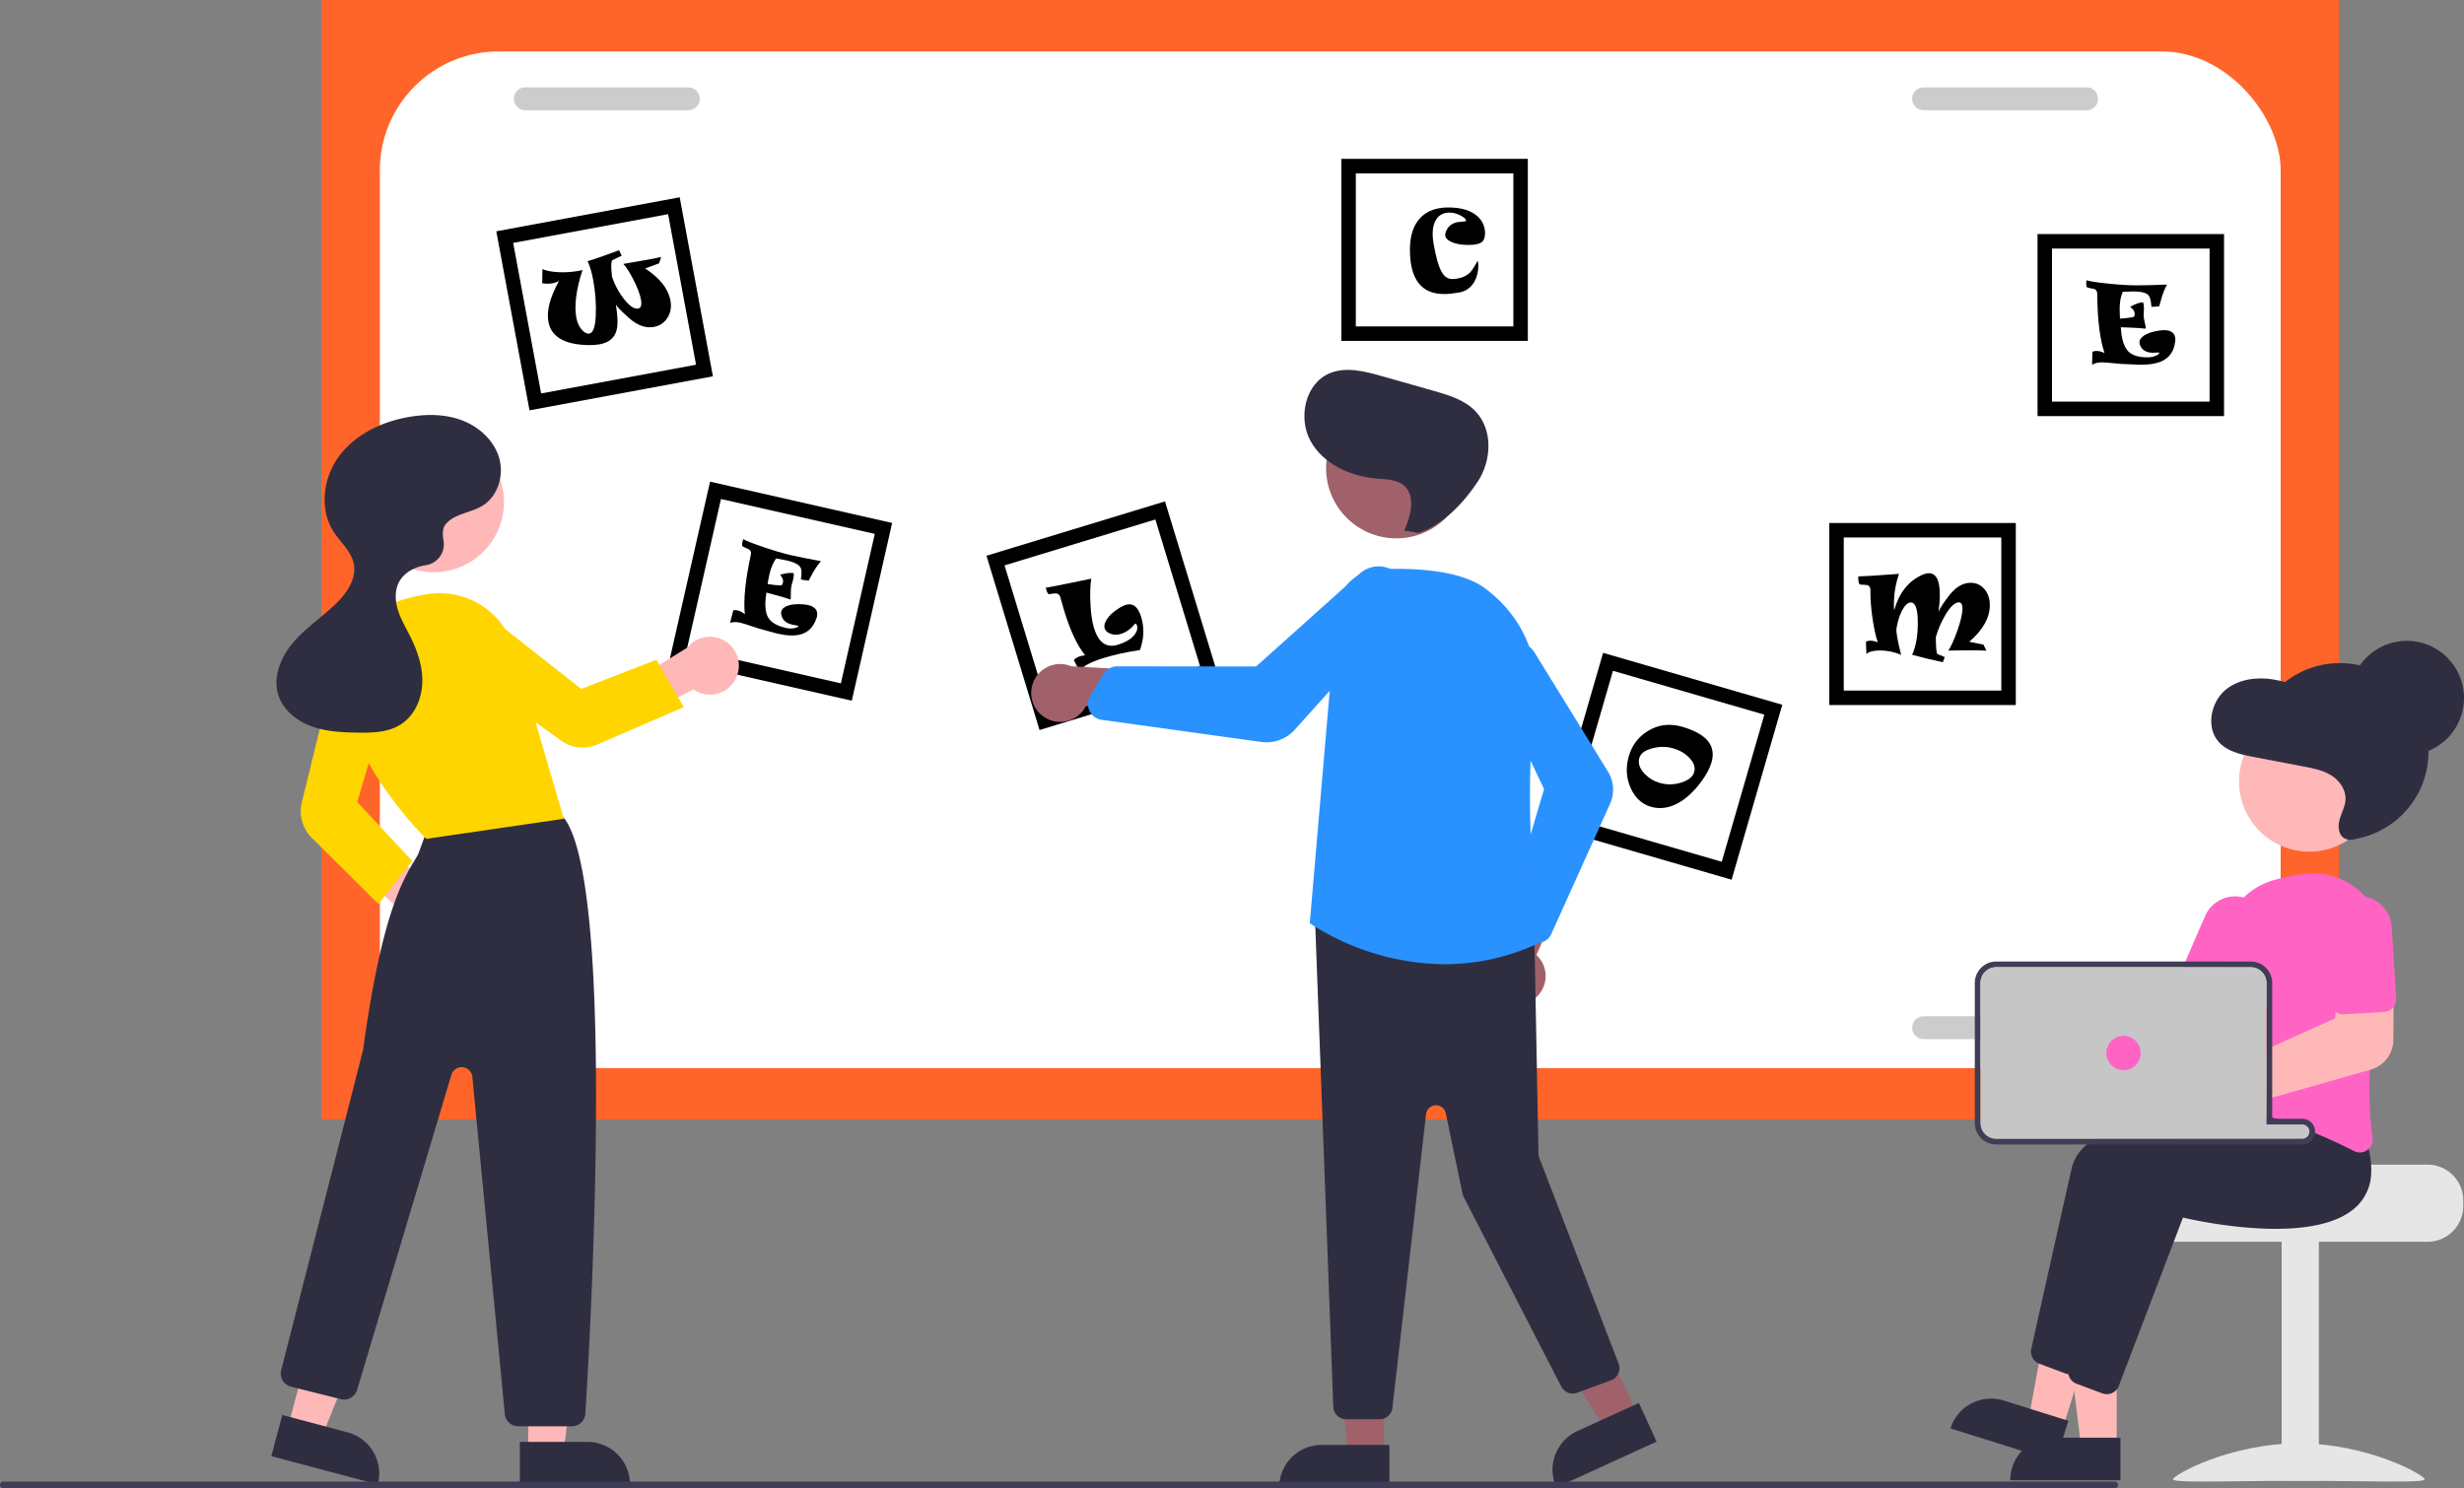 <?xml version="1.0" encoding="UTF-8" standalone="no"?>
<!-- Created with Inkscape (http://www.inkscape.org/) -->

<svg
   width="227.978mm"
   height="137.733mm"
   viewBox="0 0 227.978 137.733"
   version="1.1"
   id="svg5"
   xml:space="preserve"
   inkscape:version="1.2.2 (732a01da63, 2022-12-09)"
   sodipodi:docname="hero.svg"
   xmlns:inkscape="http://www.inkscape.org/namespaces/inkscape"
   xmlns:sodipodi="http://sodipodi.sourceforge.net/DTD/sodipodi-0.dtd"
   xmlns="http://www.w3.org/2000/svg"
   xmlns:svg="http://www.w3.org/2000/svg"><rect x="0" y="0" width="227.978" height="137.733" fill="#808080" stroke="none"/><sodipodi:namedview
     id="namedview7"
     pagecolor="#505050"
     bordercolor="#eeeeee"
     borderopacity="1"
     inkscape:showpageshadow="0"
     inkscape:pageopacity="0"
     inkscape:pagecheckerboard="0"
     inkscape:deskcolor="#505050"
     inkscape:document-units="mm"
     showgrid="false"
     inkscape:zoom="1.4503086"
     inkscape:cx="343.37519"
     inkscape:cy="110.6661"
     inkscape:window-width="1920"
     inkscape:window-height="1001"
     inkscape:window-x="-9"
     inkscape:window-y="-9"
     inkscape:window-maximized="1"
     inkscape:current-layer="layer1" /><defs
     id="defs2" /><g
     inkscape:label="Layer 1"
     inkscape:groupmode="layer"
     id="layer1"
     transform="translate(-173.144,305.974)"><path
       id="rect234"
       style="fill:#ff652a;fill-opacity:1;stroke-width:0.211"
       d="m 202.885,-202.375 c 62.226,0 124.451,0 186.677,0 0,-34.533 0,-69.066 0,-103.599 -62.226,0 -124.451,0 -186.677,0 0,34.533 0,69.066 0,103.599 z" /><rect
       style="fill:#ffffff;fill-opacity:1;stroke-width:0.211"
       id="rect1529"
       width="175.874"
       height="94.077"
       x="208.286"
       y="-301.213"
       ry="11.001" /><g
       id="g2230"
       transform="matrix(0.83,-0.154,0.154,0.83,165.043,-363.01)"><path
         id="rect2037"
         style="fill:#000000;fill-opacity:1;stroke-width:0.265"
         d="m 45.967,103.566 c 0,6.477 0,12.953 0,19.43 6.815,0 13.63,0 20.445,0 0,-6.653 0,-13.306 0,-19.959 -6.815,0 -13.63,0 -20.445,0 0,0.176 0,0.353 0,0.529 z" /><rect
         style="fill:#ffffff;fill-opacity:1;stroke-width:0.265"
         id="rect2039"
         width="17.271"
         height="16.784"
         x="47.554"
         y="104.625" /><g
         aria-label="W"
         id="text2154"
         style="font-size:11.489px;font-family:Ravie;-inkscape-font-specification:Ravie;stroke-width:0.359"><path
           d="m 63.35,113.968 q 0,1.105 -0.673,1.818 -0.668,0.707 -1.633,0.707 -1.363,0 -2.474,-1.414 -1.043,-1.335 -1.184,-1.756 -0.039,1.958 -0.438,2.788 -0.561,1.173 -2.098,1.173 -0.511,0 -1.195,-0.135 -3.882,-0.78 -3.882,-3.321 0,-1.801 1.964,-4.196 -0.331,0.129 -0.735,0.129 -0.567,0 -1.128,-0.208 l 0.309,-1.515 q 0.64,0.415 1.728,0.662 1.06,0.247 2.205,0.247 0.062,0 0.18,-0.006 0.123,-0.006 0.185,-0.006 -1.616,2.968 -1.616,5.032 0,0.83 0.365,1.419 0.337,0.533 0.724,0.533 0.628,0 1.043,-1.795 0.438,-1.885 0.438,-3.893 0,-1.313 -0.23,-2.149 1.234,-0.123 3.618,-0.55 0.056,0.23 0.163,0.651 -0.426,0.095 -1.128,0.303 -0.247,0.359 -0.331,1.801 0.236,1.504 0.892,2.693 0.662,1.217 1.29,1.217 0.482,0 0.482,-0.92 0,-0.898 -0.415,-2.289 -0.387,-1.296 -0.769,-1.896 1.672,0.034 2.945,0.034 0.572,0 1.262,-0.022 -0.191,0.381 -0.359,0.645 l -1.593,0.264 q 2.087,1.997 2.087,3.955 z"
           id="path420" /></g></g><g
       id="g2224"
       transform="matrix(0.824,0.187,-0.187,0.824,238.196,-369.283)"><path
         id="path2156"
         style="fill:#000000;fill-opacity:1;stroke-width:0.265"
         d="m 29.001,124.871 c 0,6.477 0,12.953 0,19.43 6.815,0 13.63,0 20.445,0 0,-6.653 0,-13.306 0,-19.959 -6.815,0 -13.63,0 -20.445,0 0,0.176 0,0.353 0,0.529 z" /><rect
         style="fill:#ffffff;fill-opacity:1;stroke-width:0.265"
         id="rect2158"
         width="17.271"
         height="16.784"
         x="30.588"
         y="125.93" /><g
         aria-label="E"
         id="text2162"
         style="font-size:11.489px;font-family:Ravie;-inkscape-font-specification:Ravie;stroke-width:0.359"><path
           d="m 43.691,136.196 q 0,0.123 -0.017,0.18 -0.163,1.492 -1.33,2.104 -0.881,0.46 -2.48,0.46 -0.247,0 -2.07,-0.09 -0.314,-0.017 -1.111,-0.101 -0.679,-0.073 -1.027,-0.073 -0.707,0 -1.094,0.275 l 0.039,-1.436 q 0.18,-0.09 0.443,-0.09 0.398,0 0.886,0.23 -0.763,-2.222 -0.802,-6.513 -0.006,-0.387 -0.325,-0.511 -0.325,-0.051 -0.757,-0.163 -0.123,-0.067 -0.123,-0.477 0,-0.252 0.034,-0.314 0.494,0.168 2.339,0.359 1.874,0.196 3.097,0.196 1.391,0 3.377,-0.084 -0.309,0.578 -0.527,1.251 -0.157,0.567 -0.314,1.128 -0.079,0.006 -0.376,0.034 -0.236,0.028 -0.37,0.028 -0.112,0 -0.123,-0.073 -0.045,-0.797 -0.258,-1.122 -0.314,-0.494 -1.756,-0.494 -0.112,0 -1.128,0.045 -0.331,0.774 -0.331,1.885 0,0.202 0.017,0.555 0.017,0.353 0.017,0.499 0.443,-0.034 0.763,-0.067 0.774,-0.09 0.802,-0.174 0.045,-0.146 0.045,-0.297 0,-0.252 -0.18,-0.466 -0.151,-0.151 -0.303,-0.303 0.258,-0.14 0.488,-0.241 0.555,-0.236 0.903,-0.247 0.112,0.23 0.112,0.634 0,0.123 -0.017,0.37 -0.017,0.247 -0.017,0.365 0,0.41 0.23,1.38 0.022,0.101 0,0.129 -0.017,0.017 -0.067,0.011 -0.471,-0.067 -1.616,-0.112 -0.527,-0.022 -1.049,-0.039 0.107,1.941 0.836,2.665 0.634,0.634 2.126,0.634 0.471,0 0.886,-0.185 0.365,-0.163 0.365,-0.286 0,-0.062 -0.123,-0.062 -0.101,0 -0.269,0.017 -0.168,0.011 -0.286,0.011 -1.094,0 -1.436,-0.842 -0.056,-0.14 -0.056,-0.286 0,-0.438 0.539,-0.78 0.572,-0.365 1.61,-0.522 0.309,-0.045 0.539,-0.045 1.245,0 1.245,1.049 z"
           id="path435" /></g></g><g
       id="g2218"
       transform="matrix(0.808,-0.246,0.246,0.808,200.421,-374.654)"><path
         id="path2164"
         style="fill:#000000;fill-opacity:1;stroke-width:0.265"
         d="m 31.065,158.636 c 0,6.477 0,12.953 0,19.43 6.815,0 13.63,0 20.445,0 0,-6.653 0,-13.306 0,-19.959 -6.815,0 -13.63,0 -20.445,0 0,0.176 0,0.353 0,0.529 z" /><rect
         style="fill:#ffffff;fill-opacity:1;stroke-width:0.265"
         id="rect2166"
         width="17.271"
         height="16.784"
         x="32.652"
         y="159.694" /><g
         aria-label="L"
         id="text2170"
         style="font-size:11.489px;font-family:Ravie;-inkscape-font-specification:Ravie;stroke-width:0.359"><path
           d="m 45.323,169.466 q 0,0.847 -0.258,1.655 -0.185,0.583 -0.511,1.133 -0.18,0.281 -0.353,0.567 -0.045,0.073 -0.151,0.056 -2.07,-0.314 -3.938,-0.314 -2.468,0 -2.968,0.679 l -0.252,-1.414 q 0.303,-0.202 0.78,-0.202 0.241,0 0.555,0.067 -0.774,-1.935 -0.774,-5.33 0,-0.252 0.011,-0.769 0.017,-0.522 0.017,-0.797 0,-0.477 -0.511,-0.572 -0.185,-0.022 -0.572,-0.095 -0.151,-0.039 -0.151,-0.539 0,-0.129 0.022,-0.241 0.107,0.051 5.049,0.505 -0.477,0.971 -0.87,2.525 -0.421,1.644 -0.421,2.704 0,2.541 1.941,2.541 1.408,0 2.121,-0.533 0.522,-0.387 0.522,-0.87 0,-0.252 -0.123,-0.252 -0.028,0 -0.056,0.022 -0.858,0.595 -1.762,0.595 -0.825,0 -1.318,-0.561 -0.219,-0.247 -0.219,-0.527 0,-0.46 0.533,-0.898 0.516,-0.432 1.352,-0.69 0.662,-0.208 1.088,-0.208 1.217,0 1.217,1.762 z"
           id="path438" /></g></g><g
       id="g2212"
       transform="matrix(0.844,0,0,0.844,271.031,-465.869)"><path
         id="path2172"
         style="fill:#000000;fill-opacity:1;stroke-width:0.265"
         d="m 31.065,207.397 c 0,6.477 0,12.953 0,19.43 6.815,0 13.63,0 20.445,0 0,-6.653 0,-13.306 0,-19.959 -6.815,0 -13.63,0 -20.445,0 0,0.176 0,0.353 0,0.529 z" /><rect
         style="fill:#ffffff;fill-opacity:1;stroke-width:0.265"
         id="rect2174"
         width="17.271"
         height="16.784"
         x="32.652"
         y="208.456" /><g
         aria-label="C"
         id="text2178"
         style="font-size:11.489px;font-family:Ravie;-inkscape-font-specification:Ravie;stroke-width:0.359"><path
           d="m 46.818,215.035 q 0,0.701 -0.398,0.987 -0.398,0.286 -1.403,0.286 -1.156,0 -1.874,-0.325 -0.69,-0.314 -0.69,-0.785 0,-0.247 0.196,-0.6 0.342,-0.623 1.139,-0.791 0.449,-0.045 0.892,-0.095 0.062,-0.034 0.062,-0.079 0,-0.219 -0.55,-0.527 -0.617,-0.348 -1.279,-0.348 -0.937,0 -1.419,0.712 -0.421,0.612 -0.421,1.61 0,0.494 0.095,1.032 0.393,2.328 0.931,3.215 0.432,0.718 1.133,0.718 0.258,0 0.522,-0.045 0.931,-0.163 1.459,-0.718 0.258,-0.269 0.769,-1.178 0.067,-0.045 0.067,-0.011 0.034,0.275 0.034,0.471 0,0.993 -0.426,1.756 -0.561,1.004 -1.711,1.206 -0.92,0.163 -1.616,0.163 -3.748,0 -3.748,-4.864 0,-2.356 1.201,-3.551 1.083,-1.077 2.996,-1.077 2.165,0 3.226,0.982 0.813,0.752 0.813,1.857 z"
           id="path423" /></g></g><g
       id="g2206"
       transform="matrix(0.811,0.235,-0.235,0.811,298.47,-426.349)"><g
         id="g1883"
         transform="translate(16.741,-4.183)"><path
           id="path2180"
           style="fill:#000000;fill-opacity:1;stroke-width:0.265"
           d="m 69.011,202.787 c 0,6.477 0,12.953 0,19.43 6.815,0 13.63,0 20.445,0 0,-6.653 0,-13.306 0,-19.959 -6.815,0 -13.63,0 -20.445,0 0,0.176 0,0.353 0,0.529 z" /><rect
           style="fill:#ffffff;fill-opacity:1;stroke-width:0.265"
           id="rect2182"
           width="17.271"
           height="16.784"
           x="70.598"
           y="203.846" /><g
           aria-label="O"
           id="text2186"
           style="font-size:11.489px;font-family:Ravie;-inkscape-font-specification:Ravie;stroke-width:0.359"><path
             d="m 83.763,210.476 q 0,1.049 -0.539,2.468 -0.623,1.633 -1.56,2.659 -1.279,1.397 -2.934,1.397 -1.52,0 -2.67,-1.33 -1.189,-1.38 -1.189,-3.327 0,-1.857 1.229,-3.22 1.352,-1.498 3.506,-1.498 4.157,0 4.157,2.85 z m -1.526,1.56 q 0,-0.785 -0.886,-1.324 -0.864,-0.539 -2.081,-0.539 -1.1,0 -2.143,0.617 -1.094,0.645 -1.094,1.419 0,0.903 1.015,1.498 0.881,0.511 1.879,0.511 1.257,0 2.295,-0.712 1.015,-0.69 1.015,-1.47 z"
             id="path429" /></g></g></g><g
       id="g2200"
       transform="matrix(0.844,0,0,0.844,295.391,-468.467)"><path
         id="path2188"
         style="fill:#000000;fill-opacity:1;stroke-width:0.265"
         d="m 55.694,250.402 c 0,6.477 0,12.953 0,19.43 6.815,0 13.63,0 20.445,0 0,-6.653 0,-13.306 0,-19.959 -6.815,0 -13.63,0 -20.445,0 0,0.176 0,0.353 0,0.529 z" /><rect
         style="fill:#ffffff;fill-opacity:1;stroke-width:0.265"
         id="rect2190"
         width="17.271"
         height="16.784"
         x="57.281"
         y="251.46" /><g
         aria-label="M"
         id="text2194"
         style="font-size:11.489px;font-family:Ravie;-inkscape-font-specification:Ravie;stroke-width:0.359"><path
           d="m 73.292,258.859 q 0,2.098 -2.255,4.034 l 1.554,0.309 q 0.118,0.224 0.331,0.668 -0.628,-0.045 -1.806,-0.045 -1.116,0 -2.373,0.034 0.443,-0.662 0.971,-2.132 0.578,-1.616 0.578,-2.48 0,-0.673 -0.393,-0.673 -0.651,0 -1.453,1.335 -0.69,1.139 -1.072,2.463 0,1.464 0.146,1.851 0.219,0.095 0.83,0.348 -0.062,0.157 -0.208,0.561 -1.919,-0.404 -3.366,-0.813 0.623,-1.391 0.623,-3.484 0,-2.25 -0.763,-2.25 -0.505,0 -0.971,0.892 -0.449,0.864 -0.623,2.081 0.011,0.707 0.527,2.771 -1.105,-0.482 -2.323,-0.482 -1.072,0 -1.481,0.387 l -0.056,-1.341 q 0.208,-0.118 0.516,-0.118 0.342,0 0.78,0.174 -0.359,-1.088 -0.583,-2.687 -0.219,-1.526 -0.219,-2.794 v -0.241 q 0,-0.471 -0.376,-0.555 -0.376,-0.028 -0.752,-0.056 -0.208,-0.034 -0.208,-0.847 0,-0.045 0.118,-0.045 0.64,0 4.353,-0.275 -0.561,1.599 -0.561,3.388 0,0.353 0.034,0.595 0.774,-2.766 2.94,-3.815 0.499,-0.241 0.864,-0.241 1.195,0 1.195,2.379 0,0.853 -0.151,1.863 0.331,-0.746 1.251,-1.896 1.043,-1.296 2.289,-1.296 0.886,0 1.487,0.679 0.606,0.696 0.606,1.756 z"
           id="path432" /></g></g><g
       id="g1866"
       transform="matrix(0.844,0,0,0.844,287.931,-494.623)"><g
         id="g1872"
         transform="translate(31.668,-0.69)"><path
           id="path1858"
           style="fill:#000000;fill-opacity:1;stroke-width:0.265"
           d="m 55.694,250.402 c 0,6.477 0,12.953 0,19.43 6.815,0 13.63,0 20.445,0 0,-6.653 0,-13.306 0,-19.959 -6.815,0 -13.63,0 -20.445,0 0,0.176 0,0.353 0,0.529 z" /><rect
           style="fill:#ffffff;fill-opacity:1;stroke-width:0.265"
           id="rect1860"
           width="17.271"
           height="16.784"
           x="57.281"
           y="251.46" /><g
           aria-label="E"
           id="text1864"
           style="font-size:11.489px;font-family:Ravie;-inkscape-font-specification:Ravie;stroke-width:0.359"><path
             d="m 70.8,261.457 q 0,0.123 -0.017,0.18 -0.163,1.492 -1.33,2.104 -0.881,0.46 -2.48,0.46 -0.247,0 -2.07,-0.09 -0.314,-0.017 -1.111,-0.101 -0.679,-0.073 -1.027,-0.073 -0.707,0 -1.094,0.275 l 0.039,-1.436 q 0.18,-0.09 0.443,-0.09 0.398,0 0.886,0.23 -0.763,-2.222 -0.802,-6.513 -0.006,-0.387 -0.325,-0.511 -0.325,-0.051 -0.757,-0.163 -0.123,-0.067 -0.123,-0.477 0,-0.252 0.034,-0.314 0.494,0.168 2.339,0.359 1.874,0.196 3.097,0.196 1.391,0 3.377,-0.084 -0.309,0.578 -0.527,1.251 -0.157,0.567 -0.314,1.128 -0.079,0.006 -0.376,0.034 -0.236,0.028 -0.37,0.028 -0.112,0 -0.123,-0.073 -0.045,-0.797 -0.258,-1.122 -0.314,-0.494 -1.756,-0.494 -0.112,0 -1.128,0.045 -0.331,0.774 -0.331,1.885 0,0.202 0.017,0.555 0.017,0.353 0.017,0.499 0.443,-0.034 0.763,-0.067 0.774,-0.09 0.802,-0.174 0.045,-0.146 0.045,-0.297 0,-0.252 -0.18,-0.466 -0.151,-0.151 -0.303,-0.303 0.258,-0.14 0.488,-0.241 0.555,-0.236 0.903,-0.247 0.112,0.23 0.112,0.634 0,0.123 -0.017,0.37 -0.017,0.247 -0.017,0.365 0,0.41 0.23,1.38 0.022,0.101 0,0.129 -0.017,0.017 -0.067,0.011 -0.471,-0.067 -1.616,-0.112 -0.527,-0.022 -1.049,-0.039 0.107,1.941 0.836,2.665 0.634,0.634 2.126,0.634 0.471,0 0.886,-0.185 0.365,-0.163 0.365,-0.286 0,-0.062 -0.123,-0.062 -0.101,0 -0.269,0.017 -0.168,0.011 -0.286,0.011 -1.094,0 -1.436,-0.842 -0.056,-0.14 -0.056,-0.286 0,-0.438 0.539,-0.78 0.572,-0.365 1.61,-0.522 0.309,-0.045 0.539,-0.045 1.245,0 1.245,1.049 z"
             id="path426" /></g></g></g><path
       d="m 366.205,-295.773 h -15.081 a 1.058,1.058 0 0 1 0,-2.117 h 15.081 a 1.058,1.058 0 0 1 0,2.117 z"
       fill="#cccccc"
       id="path2175"
       style="stroke-width:0.265" /><path
       d="m 212.571,-218.279 a 2.661,2.661 0 0 1 -2.302,-3.368 l -6.782,-6.313 3.586,-0.91 6.669,5.409 a 2.675,2.675 0 0 1 -1.171,5.182 z"
       fill="#ffb8b8"
       id="path2177"
       style="stroke-width:0.265" /><polygon
       points="184.404,566.253 196.664,566.253 202.496,518.965 184.402,518.965 "
       fill="#ffb8b8"
       id="polygon2179"
       transform="matrix(0.265,0,0,0.265,173.145,-321.437)" /><path
       d="m 231.435,-168.605 -10.195,4.7e-4 -1.8e-4,-3.939 6.256,-2.9e-4 a 3.939,3.939 0 0 1 3.939,3.939 v 0 z"
       fill="#2f2e41"
       id="path2181"
       style="stroke-width:0.265" /><polygon
       points="100.345,557.401 112.193,560.555 129.994,516.359 112.509,511.705 "
       fill="#ffb8b8"
       id="polygon2183"
       transform="matrix(0.265,0,0,0.265,173.145,-321.437)" /><path
       d="m 208.1,-168.604 -9.852,-2.622 1.013,-3.806 6.045,1.609 a 3.939,3.939 0 0 1 2.793,4.819 z"
       fill="#2f2e41"
       id="path2185"
       style="stroke-width:0.265" /><path
       d="m 226.052,-173.985 h -4.95 a 1.251,1.251 0 0 1 -1.25,-1.136 l -3.005,-31.203 a 0.992,0.992 0 0 0 -1.937,-0.189 l -8.724,29.157 a 1.255,1.255 0 0 1 -1.508,0.859 l -4.605,-1.151 a 1.256,1.256 0 0 1 -0.912,-1.531 c 0.075,-0.294 7.517,-29.376 7.582,-29.675 1.686,-12.427 3.703,-15.757 4.787,-17.546 0.09,-0.148 0.172,-0.284 0.246,-0.413 0.093,-0.161 0.665,-1.758 1.028,-2.795 a 1.267,1.267 0 0 1 0.644,-0.788 c 4.554,-2.329 9.882,-0.717 11.406,-0.167 a 1.239,1.239 0 0 1 0.619,0.48 c 4.573,6.898 2.329,46.961 1.833,54.922 a 1.257,1.257 0 0 1 -1.254,1.176 z"
       fill="#2f2e41"
       id="path2187"
       style="stroke-width:0.265" /><circle
       cx="213.278"
       cy="-259.518"
       r="6.498"
       fill="#ffb8b8"
       id="circle2189"
       style="stroke-width:0.265" /><path
       d="m 212.59,-228.347 -0.047,-0.045 c -0.088,-0.085 -8.746,-8.567 -7.625,-16.411 0.479,-3.355 3.194,-5.498 7.85,-6.199 a 7.179,7.179 0 0 1 7.937,5.059 l 4.604,15.739 z"
       fill="#cccccc"
       id="path2191"
       style="fill:#ffd500;fill-opacity:1;stroke-width:0.265" /><path
       d="m 208.158,-222.314 -6.17,-6.131 a 3.476,3.476 0 0 1 -0.921,-3.279 l 2.987,-12.149 a 2.74,2.74 0 0 1 3.487,-1.958 2.755,2.755 0 0 1 1.802,3.385 l -3.144,10.688 5.085,5.46 z"
       fill="#cccccc"
       id="path2193"
       style="fill:#ffd500;fill-opacity:1;stroke-width:0.265" /><path
       d="m 241.25,-243.236 a 2.661,2.661 0 0 1 -3.938,1.066 l -8.236,4.269 0.364,-3.626 7.302,-4.519 a 2.675,2.675 0 0 1 4.509,2.81 z"
       fill="#ffb8b8"
       id="path2195"
       style="stroke-width:0.265" /><path
       d="m 236.413,-240.537 -8.029,3.47 a 3.389,3.389 0 0 1 -3.301,-0.354 l -10.21,-7.315 a 2.74,2.74 0 0 1 -0.522,-3.965 2.754,2.754 0 0 1 3.812,-0.415 l 8.755,6.89 6.959,-2.692 z"
       fill="#cccccc"
       id="path2197"
       style="fill:#ffd500;fill-opacity:1;stroke-width:0.265" /><path
       d="m 214.356,-257.436 c 0.802,-1.004 2.299,-1.058 3.401,-1.721 1.442,-0.868 2.039,-2.807 1.574,-4.425 -0.465,-1.618 -1.836,-2.879 -3.407,-3.482 -1.572,-0.603 -3.32,-0.611 -4.978,-0.319 -2.469,0.434 -4.899,1.586 -6.405,3.59 -1.506,2.004 -1.889,4.939 -0.524,7.041 0.627,0.966 1.595,1.764 1.846,2.888 0.329,1.476 -0.707,2.9 -1.816,3.928 -1.264,1.171 -2.714,2.152 -3.821,3.472 -1.107,1.32 -1.846,3.124 -1.34,4.771 0.423,1.38 1.655,2.397 3.006,2.906 1.351,0.509 2.822,0.583 4.265,0.611 1.402,0.027 2.89,-0.007 4.071,-0.762 1.264,-0.809 1.939,-2.344 1.989,-3.844 0.05,-1.5 -0.451,-2.969 -1.123,-4.311 -0.4,-0.8 -0.866,-1.575 -1.132,-2.429 -0.266,-0.854 -0.312,-1.823 0.114,-2.61 0.448,-0.827 1.354,-1.325 2.276,-1.507 0.048,-0.009 0.099,-0.018 0.152,-0.025 a 1.958,1.958 0 0 0 1.676,-2.283 c -0.105,-0.586 -0.096,-1.147 0.178,-1.49 z"
       fill="#2f2e41"
       id="path2199"
       style="stroke-width:0.265" /><polygon
       points="483.229,567.3 470.969,567.3 465.137,520.012 483.231,520.013 "
       fill="#a0616a"
       id="polygon2201"
       transform="matrix(0.265,0,0,0.265,173.145,-321.437)" /><path
       d="m 295.439,-172.266 h 6.256 v 3.939 h -10.195 v 0 a 3.939,3.939 0 0 1 3.939,-3.939 z"
       fill="#2f2e41"
       id="path2203"
       style="stroke-width:0.265" /><polygon
       points="572.184,553.413 561.033,558.506 536.079,517.917 552.538,510.399 "
       fill="#a0616a"
       id="polygon2205"
       transform="matrix(0.265,0,0,0.265,173.145,-321.437)" /><path
       d="m 319.092,-173.546 5.69,-2.599 1.636,3.583 -9.273,4.235 v 0 a 3.939,3.939 0 0 1 1.946,-5.219 z"
       fill="#2f2e41"
       id="path2207"
       style="stroke-width:0.265" /><path
       d="m 315.089,-213.525 a 2.661,2.661 0 0 0 0.212,-4.074 l 3.813,-8.652 -4.844,0.821 -2.878,8.09 a 2.675,2.675 0 0 0 3.697,3.815 z"
       fill="#a0616a"
       id="path2209"
       style="stroke-width:0.265" /><path
       d="m 300.793,-174.638 h -3.099 a 1.195,1.195 0 0 1 -1.188,-1.104 l -1.69,-45.127 a 1.191,1.191 0 0 1 1.303,-1.271 l 17.922,1.903 a 1.191,1.191 0 0 1 1.075,1.162 l 0.376,19.906 a 0.924,0.924 0 0 0 0.062,0.316 l 7.351,19.064 a 1.19,1.19 0 0 1 -0.699,1.545 l -3.14,1.157 a 1.191,1.191 0 0 1 -1.47,-0.573 l -9.031,-17.56 a 1.184,1.184 0 0 1 -0.107,-0.302 l -1.543,-7.433 a 0.926,0.926 0 0 0 -1.827,0.083 l -3.112,27.179 a 1.19,1.19 0 0 1 -1.183,1.055 z"
       fill="#2f2e41"
       id="path2211"
       style="stroke-width:0.265" /><circle
       cx="302.336"
       cy="-262.653"
       r="6.498"
       fill="#a0616a"
       id="circle2213"
       style="stroke-width:0.265" /><path
       d="m 306.792,-216.743 a 23.195,23.195 0 0 1 -12.402,-3.757 l -0.063,-0.044 0.007,-0.077 2.486,-28.95 a 4.08,4.08 0 0 1 3.863,-3.72 c 3.222,-0.148 7.549,0.039 9.865,1.764 3.501,2.607 5.188,6.534 4.629,10.772 -1.159,8.789 0.154,20.645 0.307,21.968 l 0.011,0.095 -0.087,0.04 a 20.443,20.443 0 0 1 -8.616,1.908 z"
       fill="#6c63ff"
       id="path2215"
       style="fill:#2a92ff;fill-opacity:1;stroke-width:0.265" /><path
       d="m 315.454,-218.737 a 1.325,1.325 0 0 1 -0.974,-0.429 l -1.421,-1.551 a 1.33,1.33 0 0 1 -0.293,-1.269 l 3.241,-10.971 -4.932,-10.357 a 2.337,2.337 0 0 1 -0.16,-1.556 2.331,2.331 0 0 1 4.316,-0.551 l 6.693,10.859 a 3.162,3.162 0 0 1 0.191,2.963 l -5.453,12.082 a 1.32,1.32 0 0 1 -0.997,0.762 1.337,1.337 0 0 1 -0.211,0.017 z"
       fill="#6c63ff"
       id="path2217"
       style="fill:#2a92ff;fill-opacity:1;stroke-width:0.265" /><path
       d="m 269.649,-239.694 a 2.661,2.661 0 0 0 3.968,-0.947 l 9.376,1.216 -2.155,-4.415 -8.574,-0.478 a 2.675,2.675 0 0 0 -2.616,4.624 z"
       fill="#a0616a"
       id="path2219"
       style="stroke-width:0.265" /><path
       d="m 290.316,-237.282 a 3.552,3.552 0 0 1 -0.488,-0.034 l -14.751,-2.046 a 1.466,1.466 0 0 1 -1.125,-0.823 1.497,1.497 0 0 1 -0.084,-0.219 h -6e-5 a 1.472,1.472 0 0 1 0.152,-1.173 l 1.221,-2.024 a 1.477,1.477 0 0 1 1.258,-0.711 h 0.002 l 12.858,0.015 9.603,-8.603 a 2.611,2.611 0 0 1 1.616,-0.661 2.602,2.602 0 0 1 1.951,4.449 l -9.582,10.657 a 3.536,3.536 0 0 1 -2.63,1.173 z"
       fill="#6c63ff"
       id="path2221"
       style="fill:#2a92ff;fill-opacity:1;stroke-width:0.265" /><path
       d="m 303.075,-256.872 c 0.594,-1.374 1.096,-3.205 -0.043,-4.176 -0.661,-0.564 -1.612,-0.565 -2.478,-0.635 -2.439,-0.198 -4.949,-1.32 -6.141,-3.456 -1.192,-2.137 -0.526,-5.314 1.722,-6.278 1.516,-0.65 3.254,-0.207 4.84,0.243 l 4.764,1.351 c 1.416,0.401 2.902,0.844 3.921,1.905 1.625,1.693 1.504,4.554 0.213,6.514 -1.291,1.96 -3.235,4.003 -5.46,4.747 z"
       fill="#2f2e41"
       id="path2223"
       style="stroke-width:0.265" /><path
       d="M 368.801,-168.241 H 173.46 a 0.315,0.315 0 1 1 0,-0.63 h 195.34 a 0.315,0.315 0 1 1 0,0.63 z"
       fill="#3f3d56"
       id="path2225"
       style="stroke-width:0.265" /><path
       d="m 236.832,-295.773 h -15.081 a 1.058,1.058 0 0 1 0,-2.117 h 15.081 a 1.058,1.058 0 0 1 0,2.117 z"
       fill="#cccccc"
       id="path2456"
       style="stroke-width:0.265" /><path
       d="m 366.205,-209.813 h -15.081 a 1.058,1.058 0 0 1 0,-2.117 h 15.081 a 1.058,1.058 0 0 1 0,2.117 z"
       fill="#cccccc"
       id="path5173"
       style="stroke-width:0.265" /><g
       id="g6346"
       transform="translate(-60.419)"><circle
         cx="450.056"
         cy="-236.411"
         r="8.202"
         fill="#2f2e41"
         id="circle1939"
         style="stroke-width:0.265" /><path
         d="m 458.166,-198.201 h -12.703 c 0,0.365 -13.092,0.661 -13.092,0.661 a 3.403,3.403 0 0 0 -0.558,0.529 3.284,3.284 0 0 0 -0.767,2.117 v 0.529 a 3.309,3.309 0 0 0 3.307,3.307 h 23.813 a 3.31,3.31 0 0 0 3.307,-3.307 v -0.529 a 3.312,3.312 0 0 0 -3.307,-3.307 z"
         fill="#e6e6e6"
         id="path1991"
         style="stroke-width:0.265" /><rect
         x="444.671"
         y="-191.188"
         width="3.44"
         height="22.225"
         fill="#e6e6e6"
         id="rect1993"
         style="stroke-width:0.265" /><path
         d="m 457.901,-169.084 c 0,0.372 -5.212,0.144 -11.642,0.144 -6.43,0 -11.642,0.228 -11.642,-0.144 0,-0.372 5.212,-3.319 11.642,-3.319 6.429,0 11.642,2.947 11.642,3.319 z"
         fill="#e6e6e6"
         id="path1995"
         style="stroke-width:0.265" /><polygon
         points="818.577,593.832 836.672,593.832 836.67,641.12 824.41,641.12 "
         fill="#ffb8b8"
         id="polygon1997"
         transform="matrix(0.265,0,0,0.265,207.69,-341.637)" /><path
         d="m 423.498,-172.934 h 6.256 v 3.939 h -10.195 v 0 a 3.939,3.939 0 0 1 3.939,-3.939 z"
         fill="#2f2e41"
         id="path1999"
         style="stroke-width:0.265" /><polygon
         points="814.427,583.742 831.691,589.159 817.532,634.278 805.835,630.607 "
         fill="#ffb8b8"
         id="polygon2001"
         transform="matrix(0.265,0,0,0.265,207.69,-341.637)" /><path
         d="m 418.967,-176.367 5.969,1.873 -1.179,3.758 -9.727,-3.052 v 0 a 3.939,3.939 0 0 1 4.937,-2.579 z"
         fill="#2f2e41"
         id="path2003"
         style="stroke-width:0.265" /><path
         d="m 449.479,-200.369 a 10.02,10.02 0 0 0 -0.402,-1.857 l -0.606,-0.762 -1.577,-1.979 -0.069,0.003 c -0.117,0.005 -0.601,0.032 -1.349,0.09 h -0.008 c -0.463,0.037 -1.029,0.085 -1.672,0.146 -0.169,0.018 -0.347,0.034 -0.529,0.053 v 2.762 h 3.307 a 0.663,0.663 0 0 1 0.656,0.577 c 0.003,0.029 0.005,0.056 0.005,0.085 a 0.662,0.662 0 0 1 -0.661,0.661 h -19.209 a 7.516,7.516 0 0 0 -0.704,0.529 3.937,3.937 0 0 0 -1.389,2.08 c -1.122,4.932 -3.167,14.129 -3.77,16.83 a 1.201,1.201 0 0 0 0.357,1.132 1.174,1.174 0 0 0 0.389,0.241 l 2.387,0.894 a 1.268,1.268 0 0 0 0.304,0.071 c 0.013,0 0.024,0.003 0.037,0.003 a 0.691,0.691 0 0 0 0.074,0.003 1.199,1.199 0 0 0 1.114,-0.767 l 1.884,-4.942 2.903,-7.62 1.148,-3.014 c 1.331,0.312 12.496,2.783 16.235,-1.199 a 4.251,4.251 0 0 0 0.857,-1.352 5.504,5.504 0 0 0 0.288,-2.667 z"
         fill="#2f2e41"
         id="path2005"
         style="stroke-width:0.265" /><path
         d="m 452.718,-199.65 c -0.058,-0.235 -0.124,-0.479 -0.201,-0.725 l -2.183,-2.741 -0.069,0.003 c -0.138,0.008 -0.791,0.042 -1.794,0.124 -1.138,0.095 -2.728,0.249 -4.514,0.489 -0.053,0.005 -0.108,0.013 -0.161,0.021 -0.175,0.024 -0.352,0.048 -0.529,0.074 v 0.489 h 3.307 a 0.663,0.663 0 0 1 0.656,0.577 c 0.003,0.029 0.005,0.056 0.005,0.085 a 0.662,0.662 0 0 1 -0.661,0.661 h -11.689 c -0.511,0.167 -1.003,0.341 -1.474,0.529 -2.471,0.979 -4.321,2.262 -4.699,3.932 -0.127,0.561 -0.267,1.177 -0.415,1.834 -0.55,2.439 -1.22,5.427 -1.826,8.141 v 0.003 c -0.124,0.561 -0.249,1.106 -0.368,1.635 -0.505,2.275 -0.934,4.204 -1.162,5.218 -0.005,0.029 -0.01,0.056 -0.016,0.085 v 0.005 a 1.235,1.235 0 0 0 0.074,0.606 l 0.003,0.003 v 0.003 a 1.172,1.172 0 0 0 0.344,0.474 1.215,1.215 0 0 0 0.341,0.198 l 2.387,0.894 a 1.212,1.212 0 0 0 0.415,0.077 1.173,1.173 0 0 0 0.569,-0.146 1.191,1.191 0 0 0 0.545,-0.622 l 5.138,-13.483 0.796,-2.093 c 1.331,0.312 12.496,2.781 16.235,-1.199 a 4.469,4.469 0 0 0 1.185,-2.929 7.854,7.854 0 0 0 -0.241,-2.222 z"
         fill="#2f2e41"
         id="path2007"
         style="stroke-width:0.265" /><path
         d="m 452.424,-222.991 c -0.042,-0.05 -0.087,-0.101 -0.135,-0.148 a 6.475,6.475 0 0 0 -5.548,-1.955 20.998,20.998 0 0 0 -2.622,0.516 6.61,6.61 0 0 0 -2.958,1.659 6.46,6.46 0 0 0 -1.961,4.815 c 0.011,0.362 0.013,0.733 0.008,1.109 0,0.175 -0.003,0.352 -0.005,0.529 h 2.609 a 1.407,1.407 0 0 1 0.336,0.04 1.458,1.458 0 0 1 1.119,1.416 v 12.308 c 0.177,0.05 0.354,0.101 0.529,0.153 0.056,0.018 0.109,0.034 0.161,0.05 0.061,0.018 0.122,0.037 0.18,0.056 q 0.806,0.25 1.574,0.529 h 0.863 a 0.663,0.663 0 0 1 0.656,0.577 c 0.18,0.071 0.354,0.143 0.526,0.214 0.611,0.254 1.191,0.508 1.723,0.754 0.717,0.328 1.355,0.64 1.889,0.913 a 1.214,1.214 0 0 0 0.542,0.132 1.165,1.165 0 0 0 0.688,-0.228 1.463,1.463 0 0 0 0.119,-0.098 1.192,1.192 0 0 0 0.363,-1.053 33.89,33.89 0 0 1 -0.238,-6.271 c 0.074,-1.759 0.233,-3.564 0.439,-5.308 0.111,-0.945 0.235,-1.871 0.365,-2.762 0.124,-0.852 0.257,-1.67 0.386,-2.442 a 6.511,6.511 0 0 0 -1.609,-5.506 z"
         fill="#6c63ff"
         id="path2009"
         style="fill:#ff63c4;fill-opacity:1;stroke-width:0.265" /><path
         d="m 441.579,-222.774 a 3.137,3.137 0 0 0 -0.418,-0.146 3.042,3.042 0 0 0 -3.582,1.728 l -1.818,4.196 -0.228,0.529 h 6.279 a 1.407,1.407 0 0 1 0.336,0.04 l 0.212,-0.489 0.804,-1.857 a 3.046,3.046 0 0 0 -1.585,-4 z"
         fill="#6c63ff"
         id="path2011"
         style="fill:#ff63c4;fill-opacity:1;stroke-width:0.265" /><circle
         cx="447.224"
         cy="-233.659"
         r="6.498"
         fill="#ffb8b8"
         id="circle2013"
         style="stroke-width:0.265" /><path
         d="m 453.646,-215.043 -3.709,0.101 -0.27,2.606 -0.061,0.603 -5.81,2.609 -0.529,0.238 v 4.638 l 0.529,-0.151 1.672,-0.476 h 0.008 l 7.366,-2.098 0.085,-0.024 a 2.878,2.878 0 0 0 2.08,-2.738 l 0.018,-3.077 0.016,-2.267 z"
         fill="#ffb8b8"
         id="path2015"
         style="stroke-width:0.265" /><path
         d="m 454.853,-220.197 a 3.043,3.043 0 0 0 -6.075,0.373 l 0.405,6.604 a 1.187,1.187 0 0 0 0.484,0.884 1.174,1.174 0 0 0 0.778,0.23 l 2.836,-0.175 0.86,-0.053 a 1.16,1.16 0 0 0 0.82,-0.4 0.83,0.83 0 0 0 0.063,-0.079 1.182,1.182 0 0 0 0.233,-0.783 z"
         fill="#6c63ff"
         id="path2017"
         style="fill:#ff63c4;fill-opacity:1;stroke-width:0.265" /><path
         d="m 444.137,-202.444 h -0.341 v -0.034 c -0.175,0.024 -0.352,0.048 -0.529,0.074 v 0.489 h 2.445 q -0.77,-0.278 -1.574,-0.529 z m 0,0 h -0.341 v -0.034 c -0.175,0.024 -0.352,0.048 -0.529,0.074 v 0.489 h 2.445 q -0.77,-0.278 -1.574,-0.529 z m 2.437,0 h -2.778 v -12.568 a 1.987,1.987 0 0 0 -1.437,-1.905 1.866,1.866 0 0 0 -0.548,-0.079 h -23.548 a 1.987,1.987 0 0 0 -1.984,1.984 v 12.965 a 1.985,1.985 0 0 0 1.984,1.984 h 28.31 a 1.192,1.192 0 0 0 1.183,-1.061 1.033,1.033 0 0 0 0.008,-0.13 1.192,1.192 0 0 0 -1.191,-1.191 z m 0.661,1.191 a 0.662,0.662 0 0 1 -0.661,0.661 h -28.31 a 1.456,1.456 0 0 1 -1.455,-1.455 v -12.965 a 1.456,1.456 0 0 1 1.455,-1.455 h 23.548 a 1.407,1.407 0 0 1 0.336,0.04 1.458,1.458 0 0 1 1.119,1.416 v 13.097 h 3.307 a 0.663,0.663 0 0 1 0.656,0.577 c 0.003,0.029 0.005,0.056 0.005,0.085 z m -3.098,-1.191 h -0.341 v -0.034 c -0.175,0.024 -0.352,0.048 -0.529,0.074 v 0.489 h 2.445 q -0.77,-0.278 -1.574,-0.529 z"
         fill="#3f3d56"
         id="path2019"
         style="stroke-width:0.265" /><path
         d="m 452.185,-228.668 c -0.554,0.298 -1.244,0.592 -1.772,0.232 -0.515,-0.351 -0.552,-1.133 -0.374,-1.741 0.178,-0.608 0.511,-1.175 0.542,-1.812 0.044,-0.912 -0.565,-1.758 -1.321,-2.232 -0.756,-0.474 -1.642,-0.647 -2.507,-0.812 l -4.742,-0.905 c -1.174,-0.224 -2.445,-0.504 -3.228,-1.449 -1.133,-1.367 -0.642,-3.648 0.701,-4.755 1.343,-1.107 3.235,-1.231 4.925,-0.859 0.935,0.206 1.846,0.547 2.796,0.647 1.873,0.197 3.855,-0.545 5.593,0.227 1.513,0.671 2.43,2.375 2.644,4.069 0.214,1.694 -0.159,3.396 -0.577,5.04 -0.248,0.978 -0.521,1.971 -1.069,2.802 -0.548,0.832 -1.423,1.49 -2.396,1.502 z"
         fill="#2f2e41"
         id="path2055"
         style="stroke-width:0.265" /><circle
         cx="456.25"
         cy="-241.382"
         r="5.292"
         fill="#2f2e41"
         id="circle2057"
         style="stroke-width:0.265" /><path
         style="fill:#c6c6c6;fill-opacity:1;stroke-width:0.265"
         d="m 418.264,-216.466 a 1.456,1.456 0 0 0 -1.455,1.455 v 12.965 a 1.456,1.456 0 0 0 1.455,1.455 h 28.31 a 0.662,0.662 0 0 0 0.661,-0.661 h -5.2e-4 c 0,-0.029 -0.002,-0.056 -0.005,-0.085 a 0.663,0.663 0 0 0 -0.656,-0.577 h -0.863 -2.444 v -0.49 -12.607 a 1.458,1.458 0 0 0 -1.119,-1.416 1.407,1.407 0 0 0 -0.336,-0.039 z"
         id="path6324" /><circle
         cx="430.037"
         cy="-208.529"
         r="1.587"
         fill="#6c63ff"
         id="circle2021"
         style="fill:#ff63c4;fill-opacity:1;stroke-width:0.265" /></g></g></svg>
